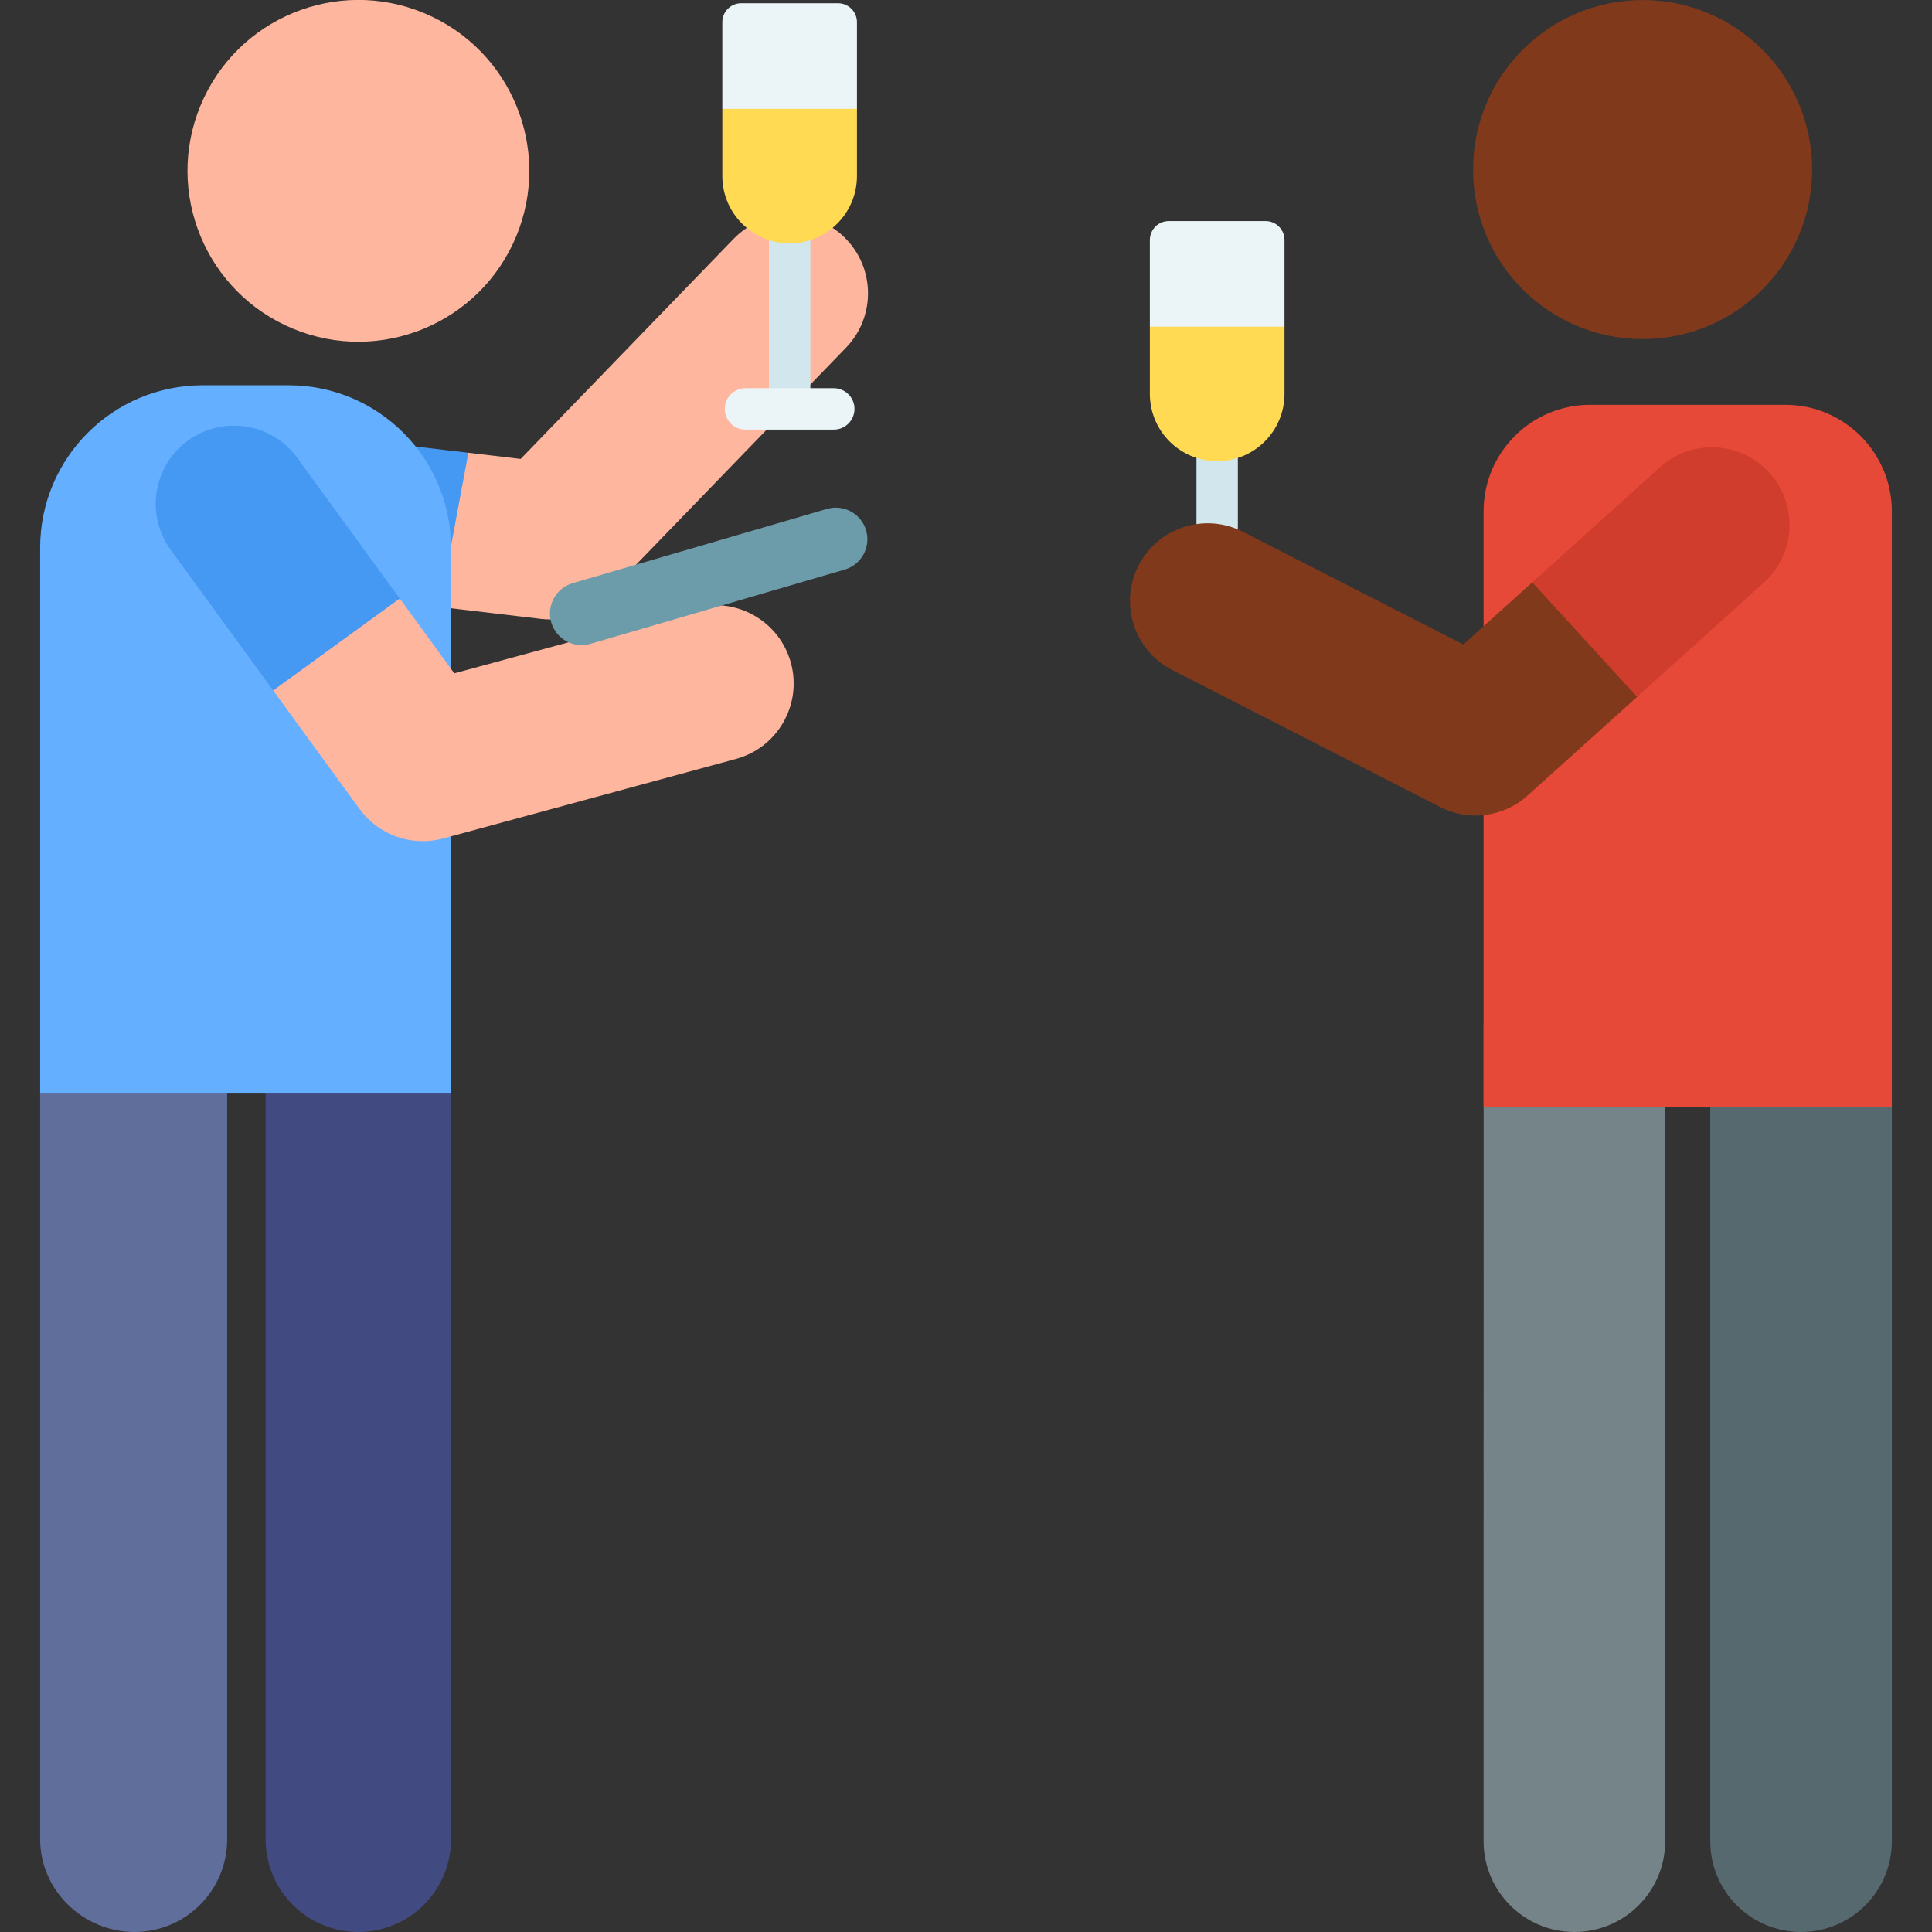 <svg id="Layer_1" enable-background="new 0 0 510.564 510.564" height="512" viewBox="0 0 510.564 510.564" width="512" xmlns="http://www.w3.org/2000/svg"><rect x="0" y="0" width="510.564" height="510.564" fill="#333333" stroke="none"/><g><g><g><g><path d="m316.188 104.371h10.939v61.262h-10.939z" fill="#d1e7ed"/></g><g><path d="m333.327 171.103h-23.338c-3.021 0-5.47-2.449-5.47-5.47s2.449-5.47 5.47-5.47h23.338c3.021 0 5.47 2.449 5.47 5.47s-2.45 5.47-5.47 5.47z" fill="#ebf4f7"/></g><path d="m334.457 58.424h-25.598c-2.757 0-4.991 2.235-4.991 4.991v22.923l17.79 20.642 17.79-20.642v-22.923c0-2.756-2.235-4.991-4.991-4.991z" fill="#ebf4f7"/><g><path d="m303.868 86.338v17.746c0 9.825 7.965 17.79 17.79 17.79s17.79-7.965 17.79-17.79v-17.746z" fill="#ffda52"/></g></g><g><g><g id="XMLID_1219_"><g><path d="m475.959 510.564c13.22 0 23.955-10.696 23.995-23.924v-194.123l-23.997-14.371-23.997 14.371v193.977c-.041 13.253 10.671 24.03 23.924 24.07z" fill="#55696e"/></g></g><g id="XMLID_1218_"><g><path d="m416.056 510.564c13.253.001 23.998-10.742 23.999-23.995l.016-214.798c.001-13.253-10.742-23.998-23.996-23.999-13.253-.001-23.998 10.742-23.999 23.995l-.016 214.798c0 13.254 10.743 23.998 23.996 23.999z" fill="#748488"/></g></g><path d="m471.792 106.981h-51.57c-15.553 0-28.162 12.609-28.162 28.162v157.374h107.894v-157.374c0-15.554-12.608-28.162-28.162-28.162z" fill="#e64937"/><circle cx="434.085" cy="44.81" fill="#80391b" r="44.8"/><g id="XMLID_1215_"><g><path d="m403.677 210.249 28.945-26.085-5.813-23.229-21.879-7.046-18.225 16.424-58.223-29.774c-10.088-5.158-22.446-1.163-27.605 8.924-5.158 10.087-1.163 22.446 8.924 27.605l70.802 36.207c7.607 3.888 16.781 2.645 23.074-3.026z" fill="#80391b"/></g></g><g id="XMLID_1214_"><g><path d="m466.135 153.963-33.512 30.201-27.692-30.275 33.738-30.404c8.416-7.585 21.387-6.911 28.972 1.506 7.585 8.415 6.911 21.387-1.506 28.972z" fill="#d13d2c"/></g></g></g></g></g><g><g><g><g id="XMLID_1197_"><g><path d="m142.908 163.547-26.708-3.155-16.72-23.957 24.294-16.781 13.819 1.632 56.265-58.15c7.939-8.205 21.026-8.421 29.232-.481 8.205 7.939 8.421 21.026.481 29.232l-63.382 65.505c-4.397 4.545-10.757 6.928-17.281 6.155z" fill="#ffb69e"/></g></g><g id="XMLID_1196_"><g><path d="m123.774 119.655-59.521-7.031c-11.346-1.339-21.616 6.767-22.955 18.105-1.34 11.338 6.766 21.616 18.105 22.955l56.797 6.709z" fill="#4699f2"/></g></g><g id="XMLID_1195_"><g><path d="m94.689 272.225-24.506 16.563.012 197.276c.001 13.531 10.97 24.5 24.502 24.5 13.531-.001 24.5-10.971 24.499-24.502l-.012-197.273z" fill="#414b82"/></g></g><g id="XMLID_1194_"><g><path d="m35.323 274.762-24.713 14.026v197.338c.034 13.51 11.421 24.438 24.923 24.438h.064c13.532-.035 24.473-11.033 24.438-24.564v-197.212z" fill="#5f6e9b"/></g></g><path d="m76.265 101.818h-22.724c-23.71 0-42.931 19.221-42.931 42.931v144.039h108.586v-144.039c0-23.71-19.221-42.931-42.931-42.931z" fill="#64afff"/><g id="XMLID_1189_"><g><path d="m95.032 213.799-22.838-31.33 8.889-23.477 24.562-.822 14.411 19.77 63.594-17.277c11.014-2.993 22.375 3.511 25.369 14.53 2.993 11.018-3.512 22.376-14.53 25.369l-77.333 21.01c-8.254 2.244-17.065-.831-22.124-7.773z" fill="#ffb69e"/></g></g><g id="XMLID_1185_"><g><path d="m105.646 158.17-27.112-37.193c-6.724-9.226-19.655-11.254-28.883-4.528-9.225 6.725-11.253 19.656-4.527 28.883l27.071 37.138z" fill="#4699f2"/></g></g><g><g><path d="m145.669 164.468c-1.293-4.428 1.249-9.066 5.676-10.359l67.187-19.619c4.43-1.292 9.067 1.248 10.359 5.677 1.293 4.428-1.249 9.066-5.676 10.359l-67.187 19.619c-4.419 1.288-9.063-1.236-10.359-5.677z" fill="#6c9baa"/></g></g><ellipse cx="94.68" cy="45.146" fill="#ffb69e" rx="45.146" ry="45.146" transform="matrix(.383 -.924 .924 .383 16.738 115.342)"/></g></g><g><g><path d="m203.206 46.803h10.939v61.262h-10.939z" fill="#d1e7ed"/></g><g><path d="m220.345 113.536h-23.338c-3.021 0-5.47-2.449-5.47-5.47s2.449-5.47 5.47-5.47h23.338c3.021 0 5.47 2.449 5.47 5.47s-2.449 5.47-5.47 5.47z" fill="#ebf4f7"/></g><path d="m221.475.856h-25.598c-2.757 0-4.991 2.234-4.991 4.991v22.923l17.79 10.644 17.79-10.644v-22.923c0-2.756-2.234-4.991-4.991-4.991z" fill="#ebf4f7"/><g><path d="m190.886 28.771v17.746c0 9.825 7.965 17.79 17.79 17.79s17.79-7.965 17.79-17.79v-17.746z" fill="#ffda52"/></g></g></g></g></svg>
